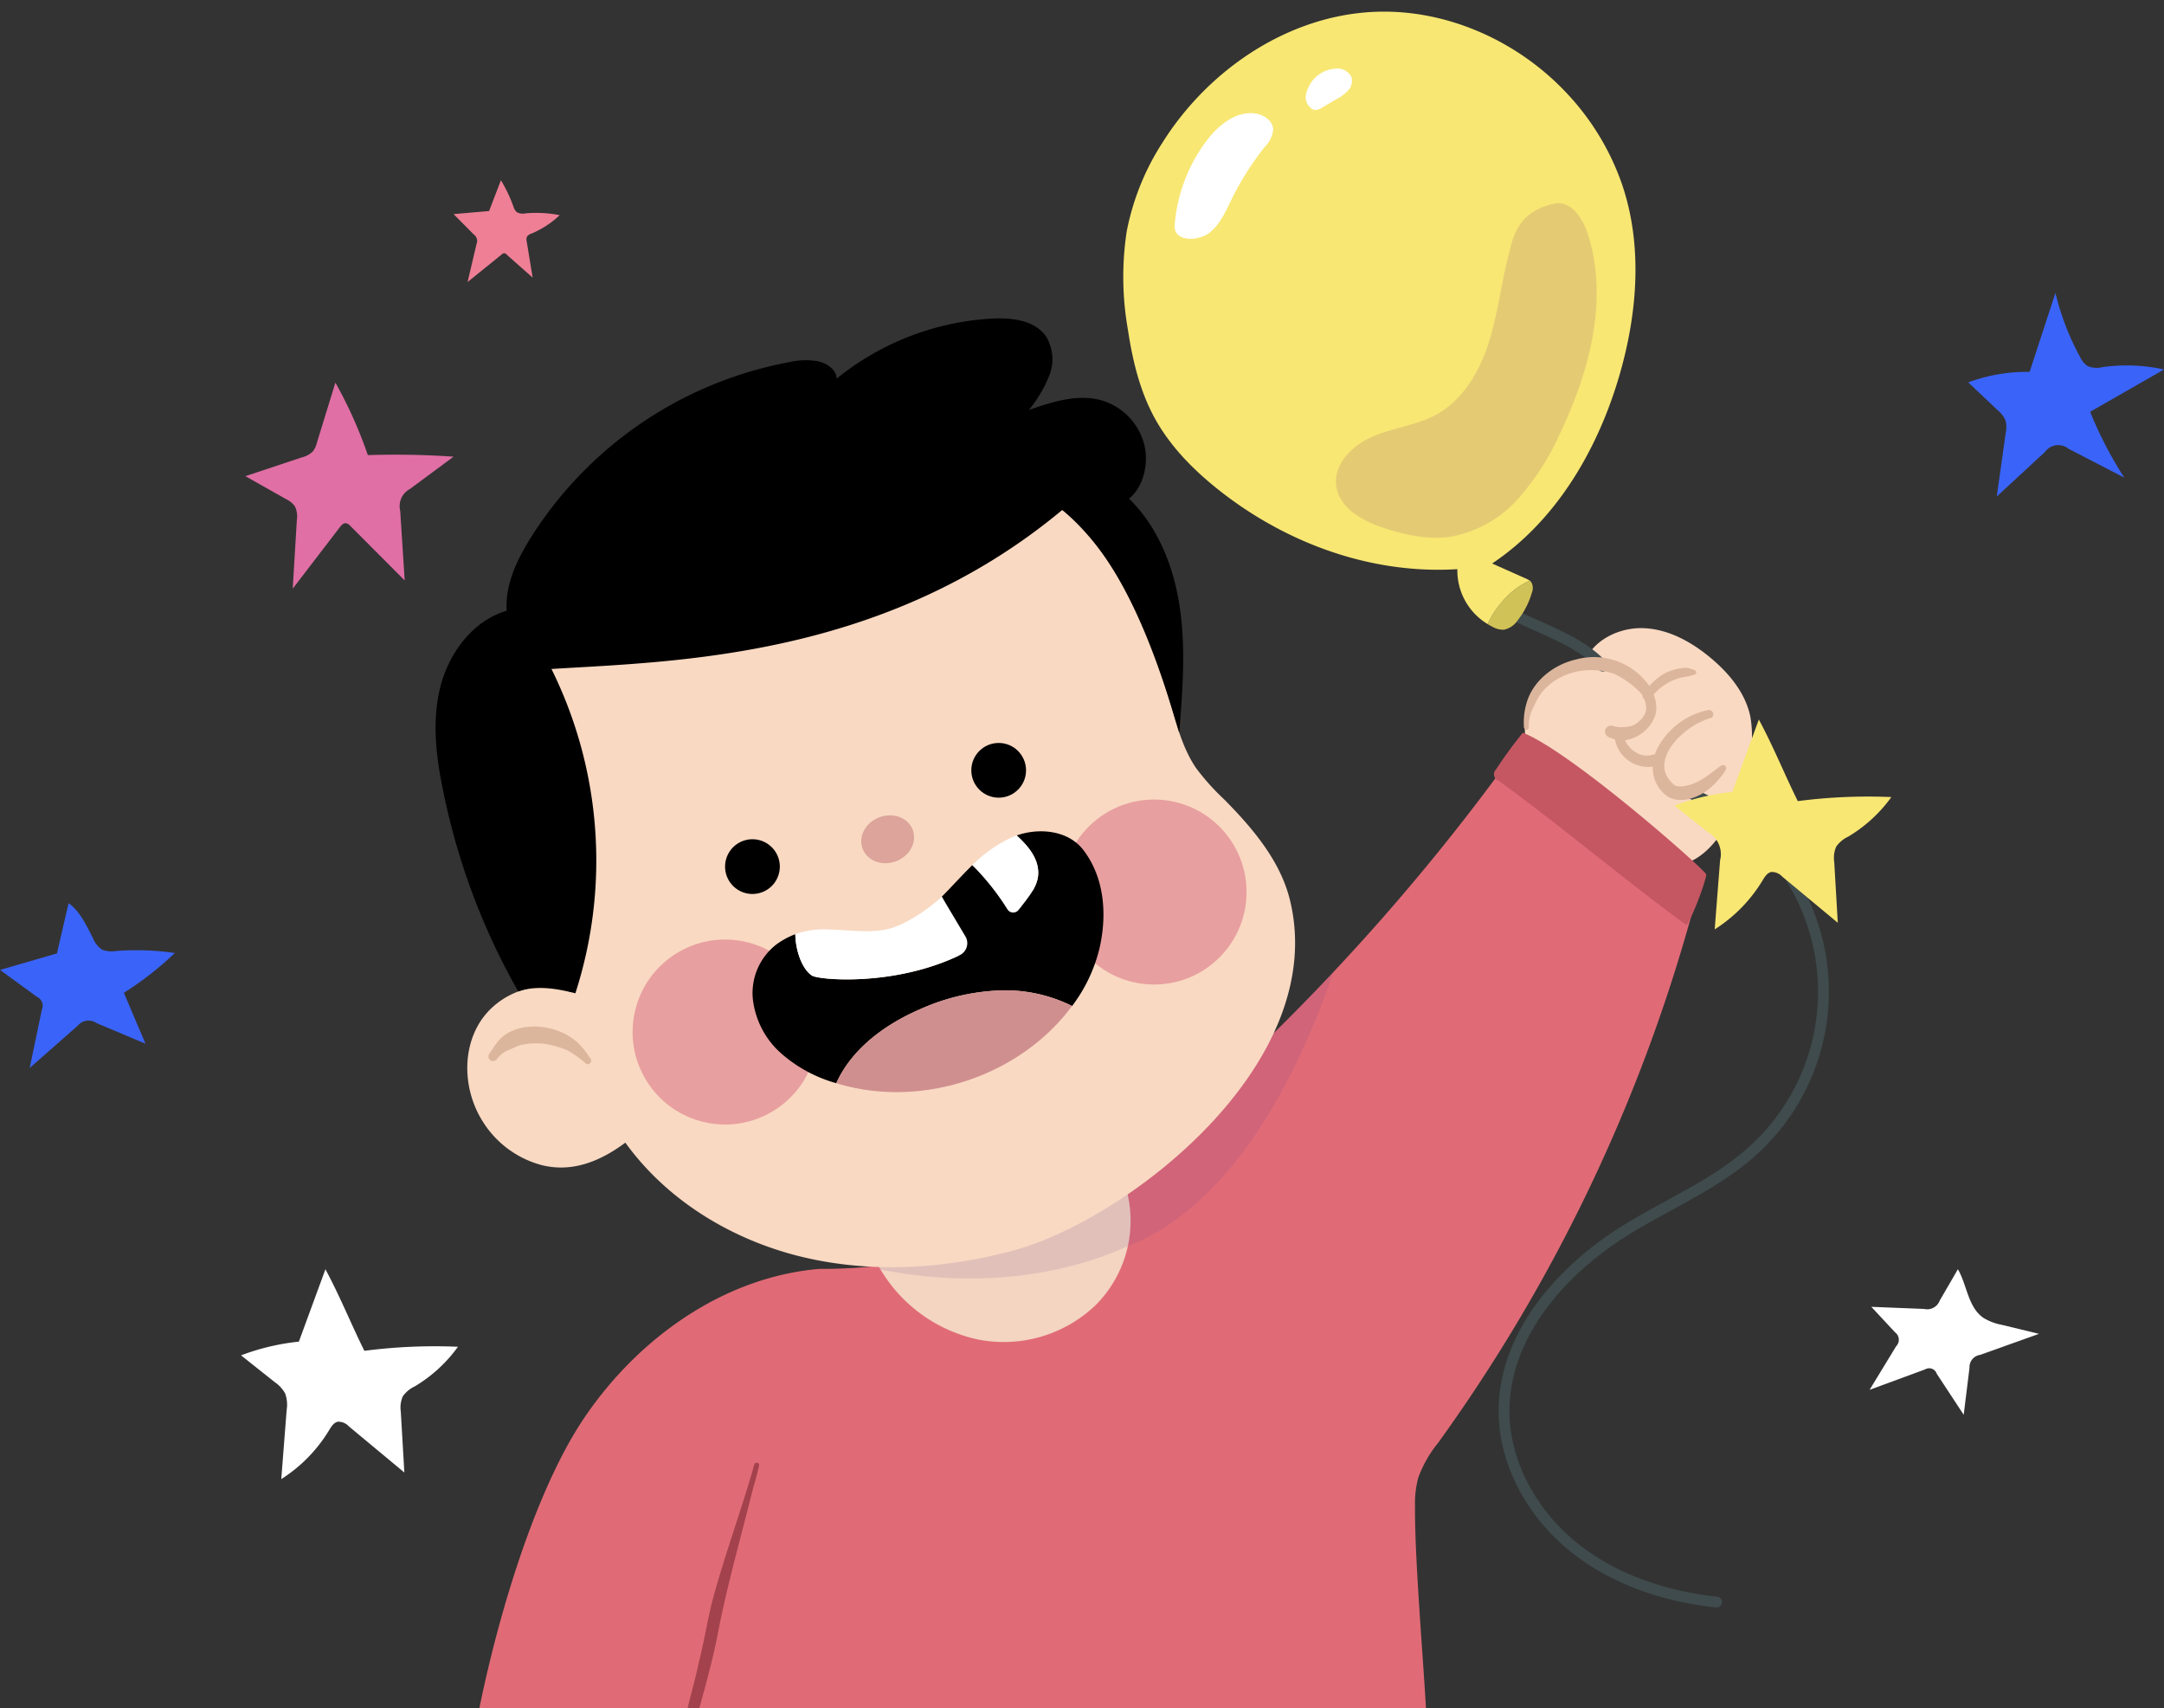 <svg xmlns="http://www.w3.org/2000/svg" xmlns:xlink="http://www.w3.org/1999/xlink" width="399.175" height="315.035" viewBox="0 0 399.175 315.035">
  <rect x="0" y="0" width="399.175" height="315.035" fill="#333333" stroke="none"/>
  <defs>
    <clipPath id="clip-path">
      <rect id="사각형_140" data-name="사각형 140" width="320.771" height="315.035" fill="none"/>
    </clipPath>
  </defs>
  <g id="center_green-illust" transform="translate(-11281.133 -831.882)">
    <g id="illust." transform="translate(11337.994 831.882)">
      <g id="그룹_902" data-name="그룹 902" transform="translate(0)" clip-path="url(#clip-path)">
        <g id="그룹_901" data-name="그룹 901" transform="translate(23.49 -14.848)">
          <path id="패스_7189" data-name="패스 7189" d="M884.618,481.779c-26.095,1.022-58.8.047-84.894-.928-18.536-.693-37.1-1.386-55.515-3.576-11.027-1.31-24.5,5.439-34.9,1.539,3.166-17.2,10.357-43.1,20.186-57.565s25.465-25.814,43.257-27.353a95.694,95.694,0,0,0,73.241-33.421,402.662,402.662,0,0,0,56.761-64.334q14.671,10.683,28.457,22.512a9.418,9.418,0,0,1,2.949,3.543c.7,1.829.2,3.873-.313,5.761a305.346,305.346,0,0,1-46.916,98.008,22.4,22.4,0,0,0-3.676,6.441,18.644,18.644,0,0,0-.6,5.25C882.556,451.5,885.746,481.735,884.618,481.779Z" transform="translate(-701.992 -145.011)" fill="#e06b76"/>
          <path id="패스_7190" data-name="패스 7190" d="M840.4,395.751c20.865-8.2,32.46-34.719,37.995-50.658Q867.962,356.2,856.715,366.5a95.36,95.36,0,0,1-60.323,32.608C810.507,401.829,826.373,401.525,840.4,395.751Z" transform="translate(-712.717 -151.04)" fill="#753988" opacity="0.14" style="mix-blend-mode: multiply;isolation: isolate"/>
          <path id="패스_7191" data-name="패스 7191" d="M794.075,404.872a27.664,27.664,0,0,0,18.36,13.65,24.517,24.517,0,0,0,21.768-6.348,22.033,22.033,0,0,0,5.536-21.753C825.163,398.052,808.834,402.309,794.075,404.872Z" transform="translate(-712.432 -156.622)" fill="#f3d5c1"/>
          <path id="패스_7192" data-name="패스 7192" d="M840.112,401.333a20.893,20.893,0,0,0-.372-10.912c-14.576,7.631-30.906,11.888-45.664,14.451.142.255.3.5.446.753C809.628,408.693,826.112,407.632,840.112,401.333Z" transform="translate(-712.432 -156.622)" fill="#753988" opacity="0.14" style="mix-blend-mode: multiply;isolation: isolate"/>
          <g id="그룹_898" data-name="그룹 898" transform="translate(0 73.571)">
            <path id="패스_7193" data-name="패스 7193" d="M726.727,335.626c-5.853-2.648-13.347.109-16.765,5.549s-2.929,12.829.489,18.268a18.38,18.38,0,0,0,10.966,8.11c4.527,1.109,9.572.176,15.371-4.161,7.69,10.672,19.64,17.913,32.42,21.031s26.326,2.295,39.035-1.1c21-5.606,58.471-34.412,51.153-64.613-1.757-7.251-6.846-13.254-12.086-18.565a44.357,44.357,0,0,1-5.2-5.774c-2.3-3.33-3.406-7.309-4.56-11.186-2.605-8.754-5.652-17.476-10.526-25.2s-11.742-14.448-20.257-17.751c-6.724-2.609-14.118-2.974-21.32-2.553a103.911,103.911,0,0,0-46.4,14.1c-5.7,3.35-11.164,7.34-15.047,12.686-6.793,9.354-7.924,21.683-7.093,33.213A105.736,105.736,0,0,0,726.727,335.626Z" transform="translate(-701.785 -211.364)" fill="#f9d9c2"/>
            <path id="패스_7194" data-name="패스 7194" d="M730.517,361.988a14.63,14.63,0,0,0-1.884-2.281c-4.252-3.987-12.105-4.164-15.034,0a8.752,8.752,0,0,0-.842,1.225c-.23.365-.609.692-.674,1.13a.862.862,0,0,0,1.455.723,5.381,5.381,0,0,1,2.626-1.961c.133-.066.269-.125.405-.183l.084-.034c.079-.025.088-.034.067-.035l.052-.007a5.868,5.868,0,0,1,1.4-.526,11.914,11.914,0,0,1,4.477-.156c.189.036.38.055.572.082-.534-.069-.325-.052.078.026a22.949,22.949,0,0,1,3.1.937l.126.058a17.578,17.578,0,0,1,3.437,2.422.629.629,0,0,0,.981-.126C731.192,362.67,730.8,362.508,730.517,361.988Z" transform="translate(-702.332 -226.034)" fill="#dcb69c"/>
            <path id="패스_7195" data-name="패스 7195" d="M716.211,331.837a124.616,124.616,0,0,1-13.8-36.774c-1.348-6.374-2.168-13.044-.58-19.363s6-12.25,12.252-14.09c-.316-4.687,1.8-9.189,4.261-13.19a71.916,71.916,0,0,1,47.84-32.654,13.3,13.3,0,0,1,5.322-.164c1.742.4,3.406,1.587,3.433,3.208a49.843,49.843,0,0,1,28.74-11.087c3.638-.187,7.839.313,9.9,3.315a8.148,8.148,0,0,1,.607,7.159,24.091,24.091,0,0,1-3.785,6.383c4.348-1.506,9.039-3.028,13.461-1.756a11.481,11.481,0,0,1,7.792,8.027c.967,3.781-.21,8.035-2.78,10.093,5.461,5.308,8.348,12.821,9.41,20.363s.458,15.206-.149,22.8c-4.536-15.617-10.882-32.644-21.574-41.086-32.822,27.352-71.22,27.913-94.226,29.331a79.583,79.583,0,0,1,4.411,59.818C723.945,331.46,719.8,330.557,716.211,331.837Z" transform="translate(-700.965 -207.689)"/>
            <path id="패스_7196" data-name="패스 7196" d="M761.865,322.3a5.047,5.047,0,1,1,5.046,5.046A5.047,5.047,0,0,1,761.865,322.3Z" transform="translate(-708.465 -221.182)"/>
            <ellipse id="타원_233" data-name="타원 233" cx="5.047" cy="5.047" rx="5.047" ry="5.047" transform="translate(98.82 78.309)"/>
            <path id="패스_7197" data-name="패스 7197" d="M790.753,318.375c-.844-2.244.545-4.842,3.1-5.8s5.314.079,6.157,2.323-.545,4.841-3.1,5.8S791.6,320.618,790.753,318.375Z" transform="translate(-711.992 -220.561)" fill="#dca49a"/>
            <g id="그룹_896" data-name="그룹 896" transform="translate(32.904 81.685)">
              <ellipse id="타원_234" data-name="타원 234" cx="17.058" cy="17.058" rx="17.058" ry="17.058" transform="translate(0 62.666) rotate(-76.829)" fill="#e89f9f"/>
              <circle id="타원_235" data-name="타원 235" cx="17.058" cy="17.058" r="17.058" transform="translate(75.505 24.123) rotate(-45)" fill="#e89f9f"/>
            </g>
            <path id="패스_7198" data-name="패스 7198" d="M828.637,319c-2.735-3.551-8.007-4.143-12.275-2.654,2.183,1.991,4.142,4.368,3.97,7.224-.131,2.161-1.629,3.93-2.937,5.656a28.57,28.57,0,0,1-1.867,2.2c.136.238.276.472.408.711-.132-.239-.272-.474-.408-.711C802.906,345,780.253,343.25,778.611,342.194c-1.742-1.121-3.014-4.387-3.082-7.634A14.629,14.629,0,0,0,772,336.479a11.343,11.343,0,0,0-4.3,10.057,15.72,15.72,0,0,0,5.136,9.929,25.941,25.941,0,0,0,9.928,5.482c.107.033.215.062.322.1,2.889-6.394,9.006-10.852,15.463-13.649a39.427,39.427,0,0,1,15.377-3.482,27.753,27.753,0,0,1,12.66,2.887,28.774,28.774,0,0,0,5.03-10.533C833,331.356,832.737,324.324,828.637,319Z" transform="translate(-709.178 -220.976)"/>
            <g id="그룹_897" data-name="그룹 897" transform="translate(66.35 100.843)">
              <path id="패스_7199" data-name="패스 7199" d="M822.246,333.513c8.254-8.9-6.305-7.959-9.167-10.818-1.258,1.187-4.829,5.075-5.629,5.826,1.894,3.175,1.567,8.37,3.46,11.545C813.534,338.552,820.064,335.866,822.246,333.513Z" transform="translate(-780.429 -322.695)"/>
              <path id="패스_7200" data-name="패스 7200" d="M794.028,335.227c-3.447.944-8.1.182-11.677.137a15.444,15.444,0,0,0-5.717.891c.068,3.247,1.34,6.513,3.082,7.634,1.275.82,15.213,2.051,27.291-3.791a2.444,2.444,0,0,0,1-3.452l-4.356-7.306C801.019,331.81,797,334.412,794.028,335.227Z" transform="translate(-776.634 -323.513)" fill="#fff"/>
            </g>
            <path id="패스_7201" data-name="패스 7201" d="M823.086,329.332c1.308-1.726,2.807-3.494,2.937-5.656.172-2.856-1.787-5.233-3.97-7.224-.263.092-.523.19-.778.3a25.415,25.415,0,0,0-7.407,5.177,45.784,45.784,0,0,1,6.482,8.155,1.257,1.257,0,0,0,2.026.141C822.619,329.933,822.856,329.637,823.086,329.332Z" transform="translate(-714.869 -221.083)" fill="#fff"/>
            <path id="패스_7202" data-name="패스 7202" d="M800.717,352.512c-6.457,2.8-12.574,7.255-15.463,13.649,13.467,4.14,28.989.258,39.224-9.435a37.127,37.127,0,0,0,4.276-4.81,27.753,27.753,0,0,0-12.66-2.887A39.426,39.426,0,0,0,800.717,352.512Z" transform="translate(-711.345 -225.095)" fill="#d08f8f"/>
          </g>
          <path id="패스_7203" data-name="패스 7203" d="M766.191,448.733c-2.287,8.1-5.206,16-7.457,24.1-1.152,4.15-1.738,8.425-2.823,12.59-.744,3.659-2.206,8.313-2.67,11.315a.966.966,0,0,0,1.632.554,18.644,18.644,0,0,0,1.154-3.507c1.344-4.9,2.7-9.8,3.62-14.792,1.646-8.319,3.97-16.485,6.026-24.708.438-1.834,1.07-3.643,1.419-5.488A.463.463,0,0,0,766.191,448.733Z" transform="translate(-707.403 -163.763)" fill="#a3424c"/>
          <path id="패스_7204" data-name="패스 7204" d="M946.314,290.871a13.181,13.181,0,0,0,4.429.593,5.5,5.5,0,0,0,3.927-1.9c1.588-2.029.92-5.174-.868-7.03s-4.382-2.68-6.906-3.194a17.04,17.04,0,0,0-8.917.117,11.968,11.968,0,0,0-7.118,7.206,14.189,14.189,0,0,0,.72,10.9,43.882,43.882,0,0,0,19.869,17.612,13.679,13.679,0,0,0,6.089,1.469c4.776-.234,8.313-4.533,10.428-8.821a41.2,41.2,0,0,0,3.57-10.757,20.406,20.406,0,0,0,.136-8.047c-.941-4.294-3.92-7.878-7.3-10.695-3.493-2.914-7.7-5.255-12.241-5.47s-9.4,2.132-11.114,6.347" transform="translate(-729.182 -142.141)" fill="#f9d9c2"/>
          <path id="패스_7205" data-name="패스 7205" d="M928.938,294.84a82.313,82.313,0,0,0-4.953,6.788,1.217,1.217,0,0,0,.418,2.024c11.844,8.6,23.664,18.646,34.735,26.685,1.228-1.687,3.7-8.562,3.626-9.368C962.7,320.263,937.972,298.4,928.938,294.84Z" transform="translate(-728.384 -144.851)" fill="#c55762"/>
          <path id="패스_7206" data-name="패스 7206" d="M881.64,187.908a27.4,27.4,0,0,1,34.848,27.528c-.278,6.495-2.838,12.642-4.367,18.961s-1.883,13.479,1.8,18.835c5.607,8.151,17.917,8.723,24.594,16.024" transform="translate(-723.216 -131.558)" fill="none" stroke="#3f4b4c" stroke-linecap="round" stroke-linejoin="round" stroke-width="2"/>
          <path id="패스_7207" data-name="패스 7207" d="M959.9,307.48a39.554,39.554,0,0,1,11.738,66.008c-6.851,6.2-15.605,9.79-23.457,14.663-11.882,7.374-22.415,19.312-22.446,33.3-.021,9.64,5.147,18.873,12.608,24.978s17,9.294,26.584,10.316" transform="translate(-728.646 -146.408)" fill="none" stroke="#3f4b4c" stroke-linecap="round" stroke-linejoin="round" stroke-width="2"/>
          <path id="패스_7208" data-name="패스 7208" d="M966.162,299.04c-.032.033-.03.008.1-.078-.561.389-1.5,1.15-2.4,1.768-2.823,2.13-5.438,2.345-6.174,1.813-3.86-3.108-1.242-7.661,2.954-10.6a14.573,14.573,0,0,1,3.889-1.83.8.8,0,0,0-.7-1.4,13.739,13.739,0,0,0-9.414,7.272,7.05,7.05,0,0,0-.368.913,1.2,1.2,0,0,0-.6.1c-.125.033-.252.058-.379.082l-.075,0a3.86,3.86,0,0,1-2.355-.519,5.07,5.07,0,0,1-1.935-2c-.044-.115-.076-.207-.1-.287a7.068,7.068,0,0,0,5.521-4.576,5.573,5.573,0,0,0-.154-3.44c-.038-.136-.086-.268-.131-.4a9.546,9.546,0,0,1,6.224-3.337c.432-.1.852-.239,1.285-.34-.206.032.167-.017.215-.118a.43.43,0,0,0-.174-.715,1.255,1.255,0,0,0-.149-.055,4.042,4.042,0,0,0-1.394-.381,9.408,9.408,0,0,0-4.2,1.147,11.96,11.96,0,0,0-2.608,2.191c-.1-.137-.193-.274-.3-.4a12.462,12.462,0,0,0-13.147-4.492c-3.983.885-7.761,3.7-9.075,7.653a12.524,12.524,0,0,0-.619,4.624c-.077.744.773,1.025.914.266a7.671,7.671,0,0,1,1.063-4.145c2.228-5.422,8.9-7.668,14.654-5.742a16.713,16.713,0,0,1,4.6,3.222,3.371,3.371,0,0,1,.659.817.741.741,0,0,0,.11.411.728.728,0,0,0,.192.2l.016.033a4.865,4.865,0,0,1,.3,1.1c.324,1.323-.618,2.565-1.783,3.4a3.565,3.565,0,0,1-1.8.6,5.127,5.127,0,0,1-2.254-.107c-.642-.079-.323-.267-1.178.039a1.11,1.11,0,0,0-.394,1.5c.615.715.529.378,1.51.856.065.018.128.027.193.043a6.244,6.244,0,0,0,5.688,5.05,7.53,7.53,0,0,0,1.294-.033,6.41,6.41,0,0,0,2.645,5.457c2.33,1.439,5.358.408,7.4-1.1,1.551-1.129,3.435-3.479,3.5-4.048A.622.622,0,0,0,966.162,299.04Z" transform="translate(-729.152 -142.891)" fill="#dcb69c"/>
          <g id="그룹_900" data-name="그룹 900" transform="translate(250.783 97.729) rotate(148)">
            <path id="패스_7209" data-name="패스 7209" d="M59.241,0C44.759.221,31.061,7.354,20.259,17,11.359,24.952,3.9,35.012,1.174,46.63A46.791,46.791,0,0,0,.831,65.845c2.452,13.143,10.53,25.315,22.15,31.927,13.868,7.892,31.656,7.261,46.014.3a46.318,46.318,0,0,0,14.3-10.428,55.912,55.912,0,0,0,9.364-15.405c2.271-5.235,4.131-10.737,4.468-16.433.362-6.121-1.053-12.23-3.145-17.992C88.045,21.473,76,6.932,59.241,0Z" transform="translate(0 11.747)" fill="#f8e773"/>
            <g id="그룹_899" data-name="그룹 899" transform="translate(54.245 0)">
              <path id="패스_7210" data-name="패스 7210" d="M.1,5.423a1.377,1.377,0,0,1-.089-.31A2.244,2.244,0,0,1,.992,3.276,14.8,14.8,0,0,1,5.862.385,4.015,4.015,0,0,1,8.943.261a3.874,3.874,0,0,1,1.468,1.515c.189.3.357.618.516.937A15.512,15.512,0,0,1,6.5,4.8,14.811,14.811,0,0,1,.1,5.423Z" transform="translate(0 0)" fill="#d1c258"/>
              <path id="패스_7211" data-name="패스 7211" d="M9.968,11.905a4.045,4.045,0,0,1-4-.627A7.956,7.956,0,0,1,4.534,9.537L.359,3.34A3.509,3.509,0,0,1,0,2.71a14.81,14.81,0,0,0,6.394-.621A15.511,15.511,0,0,0,10.823,0,11.522,11.522,0,0,1,9.968,11.905Z" transform="translate(0.103 2.713)" fill="#f8e773"/>
            </g>
            <path id="패스_7212" data-name="패스 7212" d="M2.661,43.5C-.156,42.493-.366,38.581.348,35.676c3.02-12.286,12.98-21.682,23.63-28.512A47,47,0,0,1,37.279.847a21.81,21.81,0,0,1,14.476.816c3.579,1.639,6.478,4.465,9.035,7.458,2.783,3.256,5.372,7.714,3.565,11.6-1.729,3.717-6.637,4.748-10.681,4.078s-7.865-2.538-11.958-2.763c-5.577-.307-10.906,2.5-15.167,6.113s-7.746,8.046-11.8,11.884C12.5,42.151,9.347,45.9,2.661,43.5Z" transform="translate(10.979 18.478)" fill="#7e3974" opacity="0.161" style="mix-blend-mode: multiply;isolation: isolate"/>
            <path id="패스_7213" data-name="패스 7213" d="M7.329,4.871a5.832,5.832,0,0,1-5.543.042A2.926,2.926,0,0,1,.035,2.054,2.572,2.572,0,0,1,1.812.251,7.569,7.569,0,0,1,4.44.012L7.615.1a2.109,2.109,0,0,1,1.475.42A1.679,1.679,0,0,1,9.5,1.4C9.821,3.008,8.883,4,7.329,4.871Z" transform="translate(32.968 99.597)" fill="#fff"/>
            <path id="패스_7214" data-name="패스 7214" d="M25.068,4.649A29.819,29.819,0,0,1,11.927,14.664c-3.353,1.295-7.473,1.858-10.281-.385C.368,13.259-.489,11.4.309,9.974A5.144,5.144,0,0,1,3.32,8.055,53.1,53.1,0,0,0,13.613,3.118c2.168-1.344,4.366-2.89,6.907-3.1S26.959,2.094,25.068,4.649Z" transform="translate(50.063 91.106)" fill="#fff"/>
          </g>
        </g>
      </g>
    </g>
    <g id="vector" transform="translate(11303.133 874.524)">
      <path id="패스_7215" data-name="패스 7215" d="M252.618,118.224q-2.451,6.676-4.9,13.351a42.376,42.376,0,0,0-10.667,2.529l6.212,4.932a4.618,4.618,0,0,1,2.206,5.152q-.5,6.371-.994,12.741a27.569,27.569,0,0,0,8.838-9.042c.4-.66.859-1.405,1.616-1.543a2.635,2.635,0,0,1,2.012.86l10.238,8.508-.656-11.235a5.1,5.1,0,0,1,.371-2.814,5.647,5.647,0,0,1,2.22-1.843,26.6,26.6,0,0,0,7.95-7.294,100.588,100.588,0,0,0-17.26.748C257.389,128.418,255.374,123.363,252.618,118.224Z" transform="translate(49.822 -28.156)" fill="#f8e773"/>
      <path id="패스_7216" data-name="패스 7216" d="M45.556,442.757l-4.9,13.352a42.306,42.306,0,0,0-10.667,2.529l6.21,4.932a6.169,6.169,0,0,1,1.93,2.1,6.162,6.162,0,0,1,.276,3.051q-.5,6.371-.994,12.741a27.558,27.558,0,0,0,8.838-9.042c.4-.66.86-1.405,1.618-1.544a2.648,2.648,0,0,1,2.012.86l10.236,8.509-.656-11.235a5.107,5.107,0,0,1,.371-2.814,5.636,5.636,0,0,1,2.22-1.843,26.557,26.557,0,0,0,7.95-7.3,100.722,100.722,0,0,0-17.26.75C50.326,452.953,48.314,447.9,45.556,442.757Z" transform="translate(-7.527 -251.294)" fill="#fff"/>
      <path id="패스_7217" data-name="패스 7217" d="M35.315,266.613l-3.42,11.113a4.313,4.313,0,0,1-.709,1.542,4.338,4.338,0,0,1-2.049,1.132l-10.428,3.464L26.2,288.09a4.28,4.28,0,0,1,1.639,1.328,4.29,4.29,0,0,1,.367,2.538l-.762,12.656,8.688-11.331c.28-.366.638-.77,1.1-.74a1.433,1.433,0,0,1,.851.517L48.1,303.1l-.827-12.83a3.6,3.6,0,0,1,1.81-4.053l8.03-5.947q-7.892-.538-15.81-.286A81.082,81.082,0,0,0,35.315,266.613Z" transform="translate(4.552 -238.682)" fill="#e06fa5"/>
      <path id="패스_7219" data-name="패스 7219" d="M277.265,59.127l-2.178,5.682-6.553.569,3.737,3.77a1.438,1.438,0,0,1,.5,1.729l-1.657,7.034,6.32-5.107a.569.569,0,0,1,.916.068l4.768,4.218q-.544-3.323-1.087-6.645a1.418,1.418,0,0,1,.058-.925,1.478,1.478,0,0,1,.78-.538,17.2,17.2,0,0,0,5.245-3.412,22.683,22.683,0,0,0-6.335-.328,2.253,2.253,0,0,1-1.588-.232,2.135,2.135,0,0,1-.6-.974A26.049,26.049,0,0,0,277.265,59.127Z" transform="translate(-206.867 -68.529)" fill="#ee7f95"/>
      <path id="패스_7220" data-name="패스 7220" d="M418.981,396.358l-3.347,5.767a2.468,2.468,0,0,1-2.88,1.553l-9.742-.389,4.367,4.694a1.694,1.694,0,0,1,.213,2.572l-4.9,8.043,10.248-3.772a1.468,1.468,0,0,1,2.144.812q2.484,3.782,4.969,7.565l1.068-8.668a2.283,2.283,0,0,1,1.947-2.379l10.877-3.884-6.8-1.648a10.292,10.292,0,0,1-3.411-1.27C420.834,403.4,420.675,399.258,418.981,396.358Z" transform="translate(-79.825 -204.895)" fill="#fff"/>
      <path id="패스_7222" data-name="패스 7222" d="M310.423,342.743q-1.073,4.632-2.145,9.263l-10.5,3.042,6.817,4.971a1.781,1.781,0,0,1,.916,2.3q-1.132,5.41-2.265,10.818l8.847-7.784a2.6,2.6,0,0,1,3.5-.492l9.016,3.793-3.988-9.387a59.272,59.272,0,0,0,9.4-7.343,49.86,49.86,0,0,0-10.872-.367,4.673,4.673,0,0,1-2.58-.272,4.463,4.463,0,0,1-1.647-2.087C313.626,346.613,312.331,344.03,310.423,342.743Z" transform="translate(-319.773 -218.795)" fill="#3a64f9"/>
      <path id="패스_7223" data-name="패스 7223" d="M391.281,34.341q-2.383,7.282-4.764,14.565a31.187,31.187,0,0,0-11.32,1.937q2.73,2.583,5.457,5.167a4.911,4.911,0,0,1,1.427,1.88,4.9,4.9,0,0,1,.033,2.232q-.827,5.884-1.653,11.769l8.9-8.226a3,3,0,0,1,4.335-.576l10.278,5.318a71.2,71.2,0,0,1-6.287-12.14q6.809-3.9,13.618-7.8a31.941,31.941,0,0,0-11.27-.444,4.474,4.474,0,0,1-2.792-.172,3.964,3.964,0,0,1-1.381-1.622A47.969,47.969,0,0,1,391.281,34.341Z" transform="translate(-34.131 -22.959)" fill="#3a64f9"/>
    </g>
  </g>
</svg>
